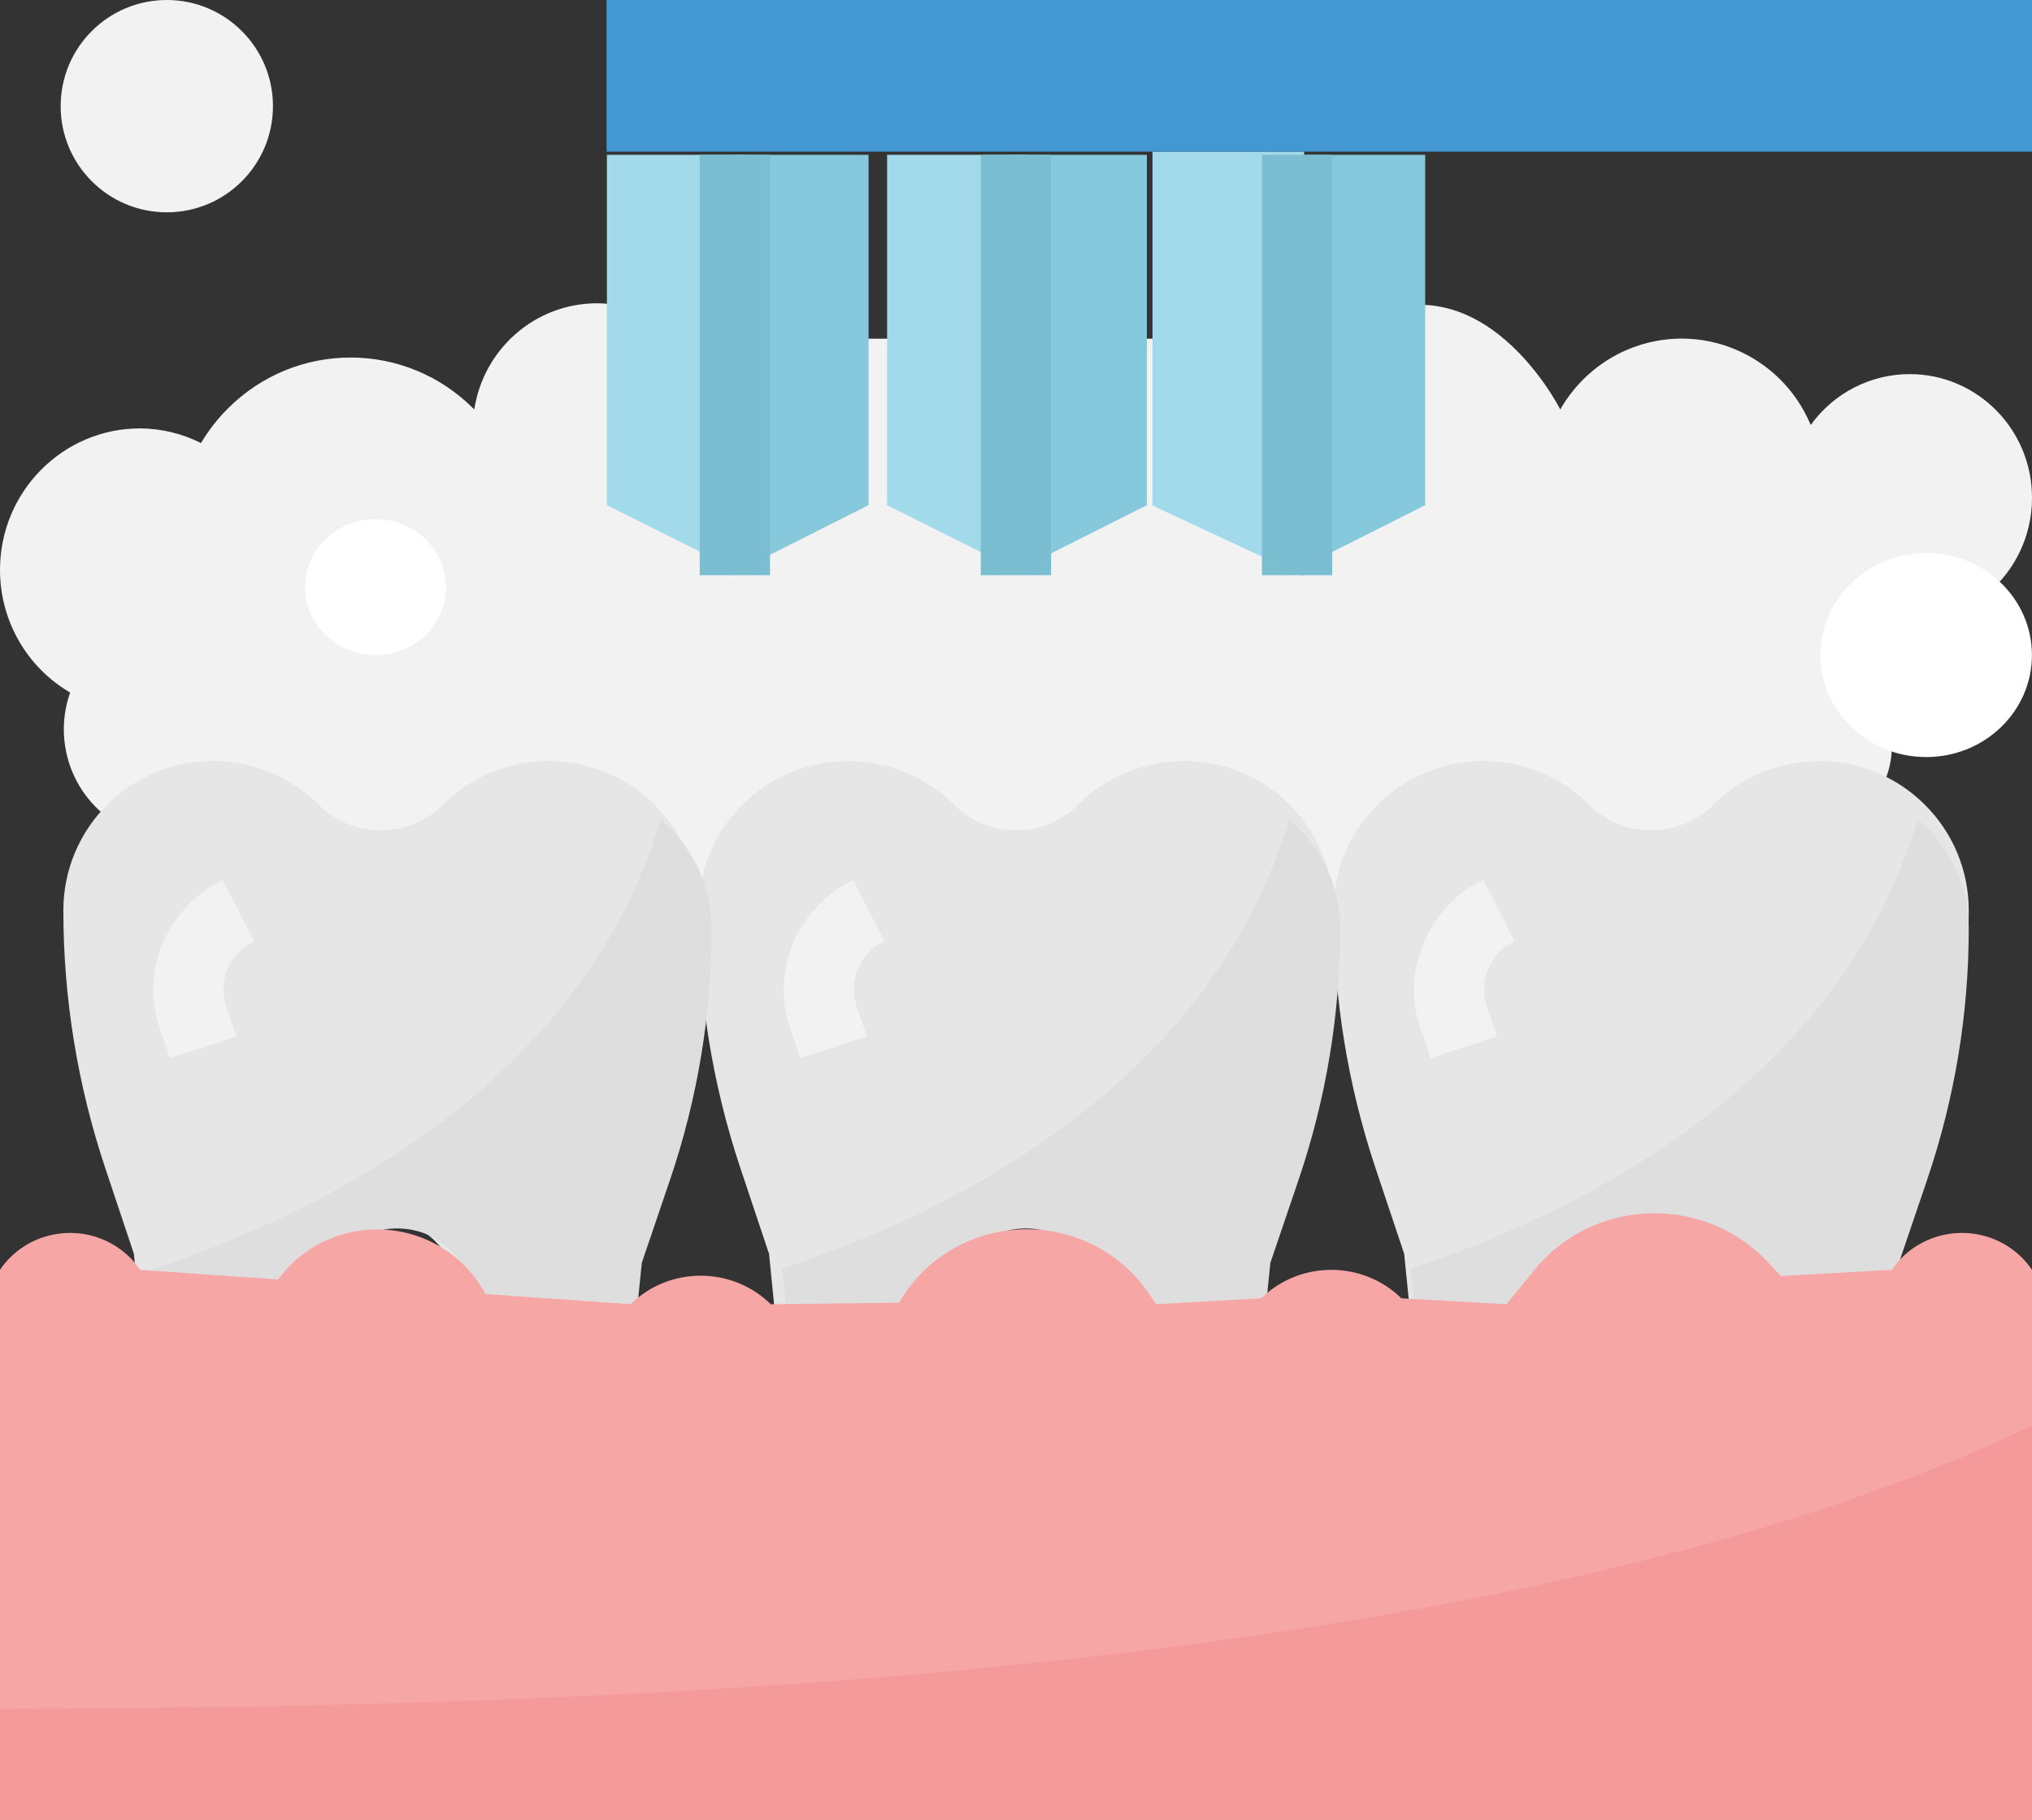 <?xml version="1.0" encoding="UTF-8"?>
<svg width="67px" height="60px" viewBox="0 0 67 60" version="1.1" xmlns="http://www.w3.org/2000/svg" xmlns:xlink="http://www.w3.org/1999/xlink">
    <rect x="0" y="0" width="67" height="60" fill="#333333" stroke="none"/>
    <!-- Generator: Sketch 51.2 (57519) - http://www.bohemiancoding.com/sketch -->
    <title>tooth-cleaning</title>
    <desc>Created with Sketch.</desc>
    <defs></defs>
    <g id="Screens" stroke="none" stroke-width="1" fill="none" fill-rule="evenodd">
        <g id="⟶-Questions" transform="translate(-81, -240)" fill-rule="nonzero">
            <g id="Group-4" transform="translate(57, 222)">
                <g id="1">
                    <g id="tooth-cleaning" transform="translate(24, 18)">
                        <path d="M67,16.417 C67.005,14.166 65.203,12.339 62.974,12.334 C61.681,12.332 60.465,12.956 59.704,14.012 C58.71,11.639 55.999,10.529 53.648,11.533 C52.722,11.928 51.949,12.619 51.446,13.5 C51.446,13.5 48.518,7.667 43.897,11.167 L25.415,11.167 L24.26,13.5 C24.26,13.5 23.105,10 19.64,10 C17.638,10.022 15.945,11.503 15.638,13.5 C13.397,11.225 9.755,11.216 7.503,13.479 C7.166,13.817 6.872,14.197 6.628,14.607 C6.004,14.294 5.319,14.129 4.623,14.124 C2.07,14.123 0.001,16.211 1.17731014e-06,18.789 C-0.001,20.457 0.881,21.999 2.313,22.833 C1.649,24.715 2.622,26.784 4.485,27.453 C4.532,27.47 4.577,27.485 4.623,27.5 L6.933,27.5 L6.933,31 L58.914,31 L58.914,27.442 C59.105,27.48 59.298,27.5 59.492,27.5 C61.079,27.508 62.371,26.217 62.379,24.614 C62.383,23.942 62.155,23.289 61.736,22.768 L65.845,19.274 C66.586,18.512 67.001,17.485 67,16.417 Z" id="Shape" fill="#F2F2F2"></path>
                        <g id="Group" transform="translate(2, 25)" fill="#E6E6E6">
                            <path d="M29.457,1.534 C28.531,0.61 27.276,0.091 25.967,0.091 C23.241,0.09 21.031,2.294 21.03,5.013 C21.03,5.014 21.03,5.014 21.03,5.015 C21.03,7.903 21.497,10.772 22.412,13.512 L23.357,16.337 L24.347,26.214 C24.446,27.196 25.276,27.943 26.266,27.941 C27.258,27.941 28.088,27.187 28.18,26.2 L29.001,17.488 C29.102,16.185 30.191,15.179 31.501,15.177 C32.815,15.177 33.906,16.185 34.006,17.491 L34.827,26.203 C34.92,27.186 35.747,27.939 36.737,27.941 C37.724,27.941 38.552,27.195 38.651,26.214 L39.645,16.337 L40.59,13.512 C41.506,10.772 41.972,7.903 41.972,5.015 C41.973,2.296 39.764,0.093 37.038,0.092 C37.037,0.092 37.037,0.092 37.036,0.092 C35.727,0.092 34.471,0.61 33.545,1.534 C32.416,2.659 30.586,2.659 29.457,1.534 Z" id="Shape"></path>
                            <path d="M8.515,1.534 C7.589,0.61 6.334,0.091 5.025,0.091 C2.299,0.09 0.089,2.294 0.089,5.013 C0.089,5.014 0.089,5.014 0.089,5.015 C0.089,7.903 0.555,10.772 1.471,13.512 L2.415,16.337 L3.406,26.214 C3.504,27.196 4.334,27.943 5.324,27.941 C6.316,27.941 7.146,27.187 7.238,26.2 L8.059,17.488 C8.16,16.185 9.249,15.179 10.559,15.177 C11.873,15.177 12.964,16.185 13.064,17.491 L13.886,26.203 C13.979,27.186 14.805,27.939 15.795,27.941 C16.783,27.941 17.61,27.195 17.709,26.214 L18.703,16.337 L19.648,13.512 C20.564,10.772 21.03,7.903 21.03,5.015 C21.032,2.296 18.822,0.093 16.096,0.092 C16.095,0.092 16.095,0.092 16.094,0.092 C14.785,0.092 13.53,0.61 12.604,1.534 C11.474,2.659 9.644,2.659 8.515,1.534 Z" id="Shape"></path>
                            <path d="M50.399,1.534 C49.473,0.61 48.217,0.091 46.908,0.091 C44.183,0.09 41.973,2.294 41.972,5.013 C41.972,5.014 41.972,5.014 41.972,5.015 C41.972,7.903 42.439,10.772 43.354,13.512 L44.299,16.337 L45.289,26.214 C45.388,27.196 46.217,27.943 47.207,27.941 C48.2,27.941 49.029,27.187 49.121,26.2 L49.943,17.488 C50.044,16.185 51.133,15.179 52.443,15.177 C53.756,15.177 54.848,16.185 54.948,17.491 L55.769,26.203 C55.862,27.186 56.688,27.939 57.678,27.941 C58.666,27.941 59.493,27.195 59.592,26.214 L60.587,16.337 L61.532,13.512 C62.447,10.772 62.914,7.903 62.914,5.015 C62.915,2.296 60.706,0.093 57.98,0.092 C57.979,0.092 57.979,0.092 57.977,0.092 C56.669,0.092 55.413,0.61 54.487,1.534 C53.357,2.659 51.527,2.659 50.399,1.534 Z" id="Shape"></path>
                        </g>
                        <g id="Group" transform="translate(20, 5)" fill="#A2DAEB">
                            <polygon id="Shape" points="0.011 0.105 0.011 11.655 4.631 13.965 4.631 0.105"></polygon>
                            <polygon id="Shape" points="9.25 0.105 9.25 11.655 13.87 13.965 13.87 0.105"></polygon>
                        </g>
                        <g id="Group" transform="translate(24, 5)" fill="#86C8DC">
                            <polygon id="Shape" points="0.051 0.105 0.051 13.965 4.639 11.655 4.639 0.105"></polygon>
                            <polygon id="Shape" points="18.404 0.105 18.404 13.965 22.992 11.655 22.992 0.105"></polygon>
                            <polygon id="Shape" points="9.227 0.105 9.227 13.965 13.815 11.655 13.815 0.105"></polygon>
                        </g>
                        <polygon id="Shape" fill="#A2DAEB" points="38 5 38 16.667 43 19 43 5"></polygon>
                        <rect id="Rectangle-path" fill="#4398D1" x="20" y="0" width="47" height="5"></rect>
                        <circle id="Oval" fill="#F2F2F2" cx="5.5" cy="3.5" r="3.5"></circle>
                        <g id="Group" transform="translate(10, 17)" fill="#FFFFFF">
                            <ellipse id="Oval" cx="2.383" cy="2.356" rx="2.324" ry="2.242"></ellipse>
                            <ellipse id="Oval" cx="53.512" cy="4.597" rx="3.486" ry="3.363"></ellipse>
                        </g>
                        <g id="Group" transform="translate(23, 5)" fill="#7BBDD1">
                            <rect id="Rectangle-path" x="0.072" y="0.104" width="2.317" height="13.86"></rect>
                            <rect id="Rectangle-path" x="9.34" y="0.104" width="2.317" height="13.86"></rect>
                            <rect id="Rectangle-path" x="18.609" y="0.104" width="2.317" height="13.86"></rect>
                        </g>
                        <g id="Group" transform="translate(5, 29)" fill="#F2F2F2">
                            <path d="M0.602,5.885 L0.264,4.896 C-0.375,2.991 0.509,0.916 2.342,0.013 L3.375,2.03 C2.567,2.428 2.179,3.343 2.462,4.183 L2.8,5.173 L0.602,5.885 Z" id="Shape"></path>
                            <path d="M21.387,5.885 L21.049,4.896 C20.411,2.991 21.294,0.916 23.128,0.013 L24.16,2.03 C23.352,2.428 22.964,3.343 23.247,4.183 L23.585,5.173 L21.387,5.885 Z" id="Shape"></path>
                            <path d="M42.173,5.885 L41.834,4.896 C41.192,2.991 42.072,0.913 43.907,0.008 L44.939,2.025 C44.131,2.423 43.743,3.338 44.026,4.177 L44.364,5.168 L42.173,5.885 Z" id="Shape"></path>
                        </g>
                        <g id="Group" transform="translate(5, 27)" fill="#DEDEDE">
                            <path d="M16.781,0.009 C14.117,9.025 5.099,13.176 0.062,14.828 L1.022,24.26 C1.128,25.287 2.063,26.035 3.109,25.93 C4.012,25.84 4.724,25.136 4.811,24.249 L5.623,15.76 C5.726,14.416 6.919,13.408 8.288,13.508 C9.515,13.599 10.49,14.556 10.581,15.76 L11.394,24.249 C11.494,25.276 12.424,26.029 13.47,25.931 C14.374,25.846 15.09,25.146 15.182,24.26 L16.162,14.636 L17.097,11.884 C18.003,9.214 18.465,6.419 18.465,3.605 C18.461,2.224 17.846,0.911 16.781,0.009 Z" id="Shape"></path>
                            <path d="M37.506,0.009 C34.842,9.025 25.824,13.176 20.787,14.828 L21.747,24.26 C21.853,25.287 22.788,26.035 23.834,25.93 C24.736,25.84 25.449,25.136 25.535,24.249 L26.348,15.76 C26.451,14.416 27.644,13.408 29.013,13.508 C30.24,13.599 31.215,14.556 31.306,15.76 L32.119,24.249 C32.219,25.276 33.148,26.029 34.195,25.931 C35.099,25.846 35.815,25.146 35.907,24.26 L36.887,14.636 L37.822,11.884 C38.728,9.214 39.19,6.419 39.19,3.605 C39.186,2.224 38.571,0.911 37.506,0.009 Z" id="Shape"></path>
                            <path d="M58.231,0.009 C55.567,9.025 46.549,13.176 41.512,14.828 L42.472,24.26 C42.578,25.287 43.513,26.035 44.559,25.93 C45.461,25.84 46.174,25.136 46.26,24.249 L47.073,15.76 C47.176,14.416 48.369,13.408 49.738,13.508 C50.965,13.599 51.94,14.556 52.031,15.76 L52.844,24.249 C52.944,25.276 53.873,26.029 54.92,25.931 C55.824,25.846 56.54,25.146 56.632,24.26 L57.612,14.636 L58.547,11.884 C59.453,9.214 59.915,6.419 59.915,3.605 C59.911,2.224 59.296,0.911 58.231,0.009 Z" id="Shape"></path>
                        </g>
                        <path d="M62.379,41.866 C63.226,40.614 64.946,40.273 66.223,41.103 C66.531,41.304 66.795,41.564 67,41.866 L67,60 L0,60 L0,41.866 C0.847,40.614 2.567,40.273 3.843,41.103 C4.152,41.304 4.416,41.564 4.621,41.866 L9.17,42.185 C10.459,40.414 12.967,40.004 14.771,41.268 C15.214,41.578 15.588,41.973 15.87,42.429 L16.014,42.664 L20.793,43 C22.068,41.747 24.137,41.747 25.412,42.998 C25.412,42.998 25.412,42.998 25.414,43 L29.647,42.949 C30.95,40.667 33.891,39.853 36.217,41.132 C36.882,41.498 37.451,42.014 37.873,42.636 L38.121,43 L41.586,42.805 C42.863,41.554 44.93,41.554 46.207,42.805 L49.672,43 L50.596,41.866 C52.345,39.722 55.535,39.374 57.722,41.09 C57.926,41.251 58.118,41.427 58.295,41.617 L58.721,42.07 L62.379,41.866 Z" id="Shape" fill="#F7A6A6"></path>
                        <path d="M0,60 L67,60 L67,47 C47.84,56.216 13.589,56.242 0,56.345 C3.62993484e-15,56.345 0,60 0,60 Z" id="Shape" fill="#F59A9A"></path>
                    </g>
                </g>
            </g>
        </g>
    </g>
</svg>